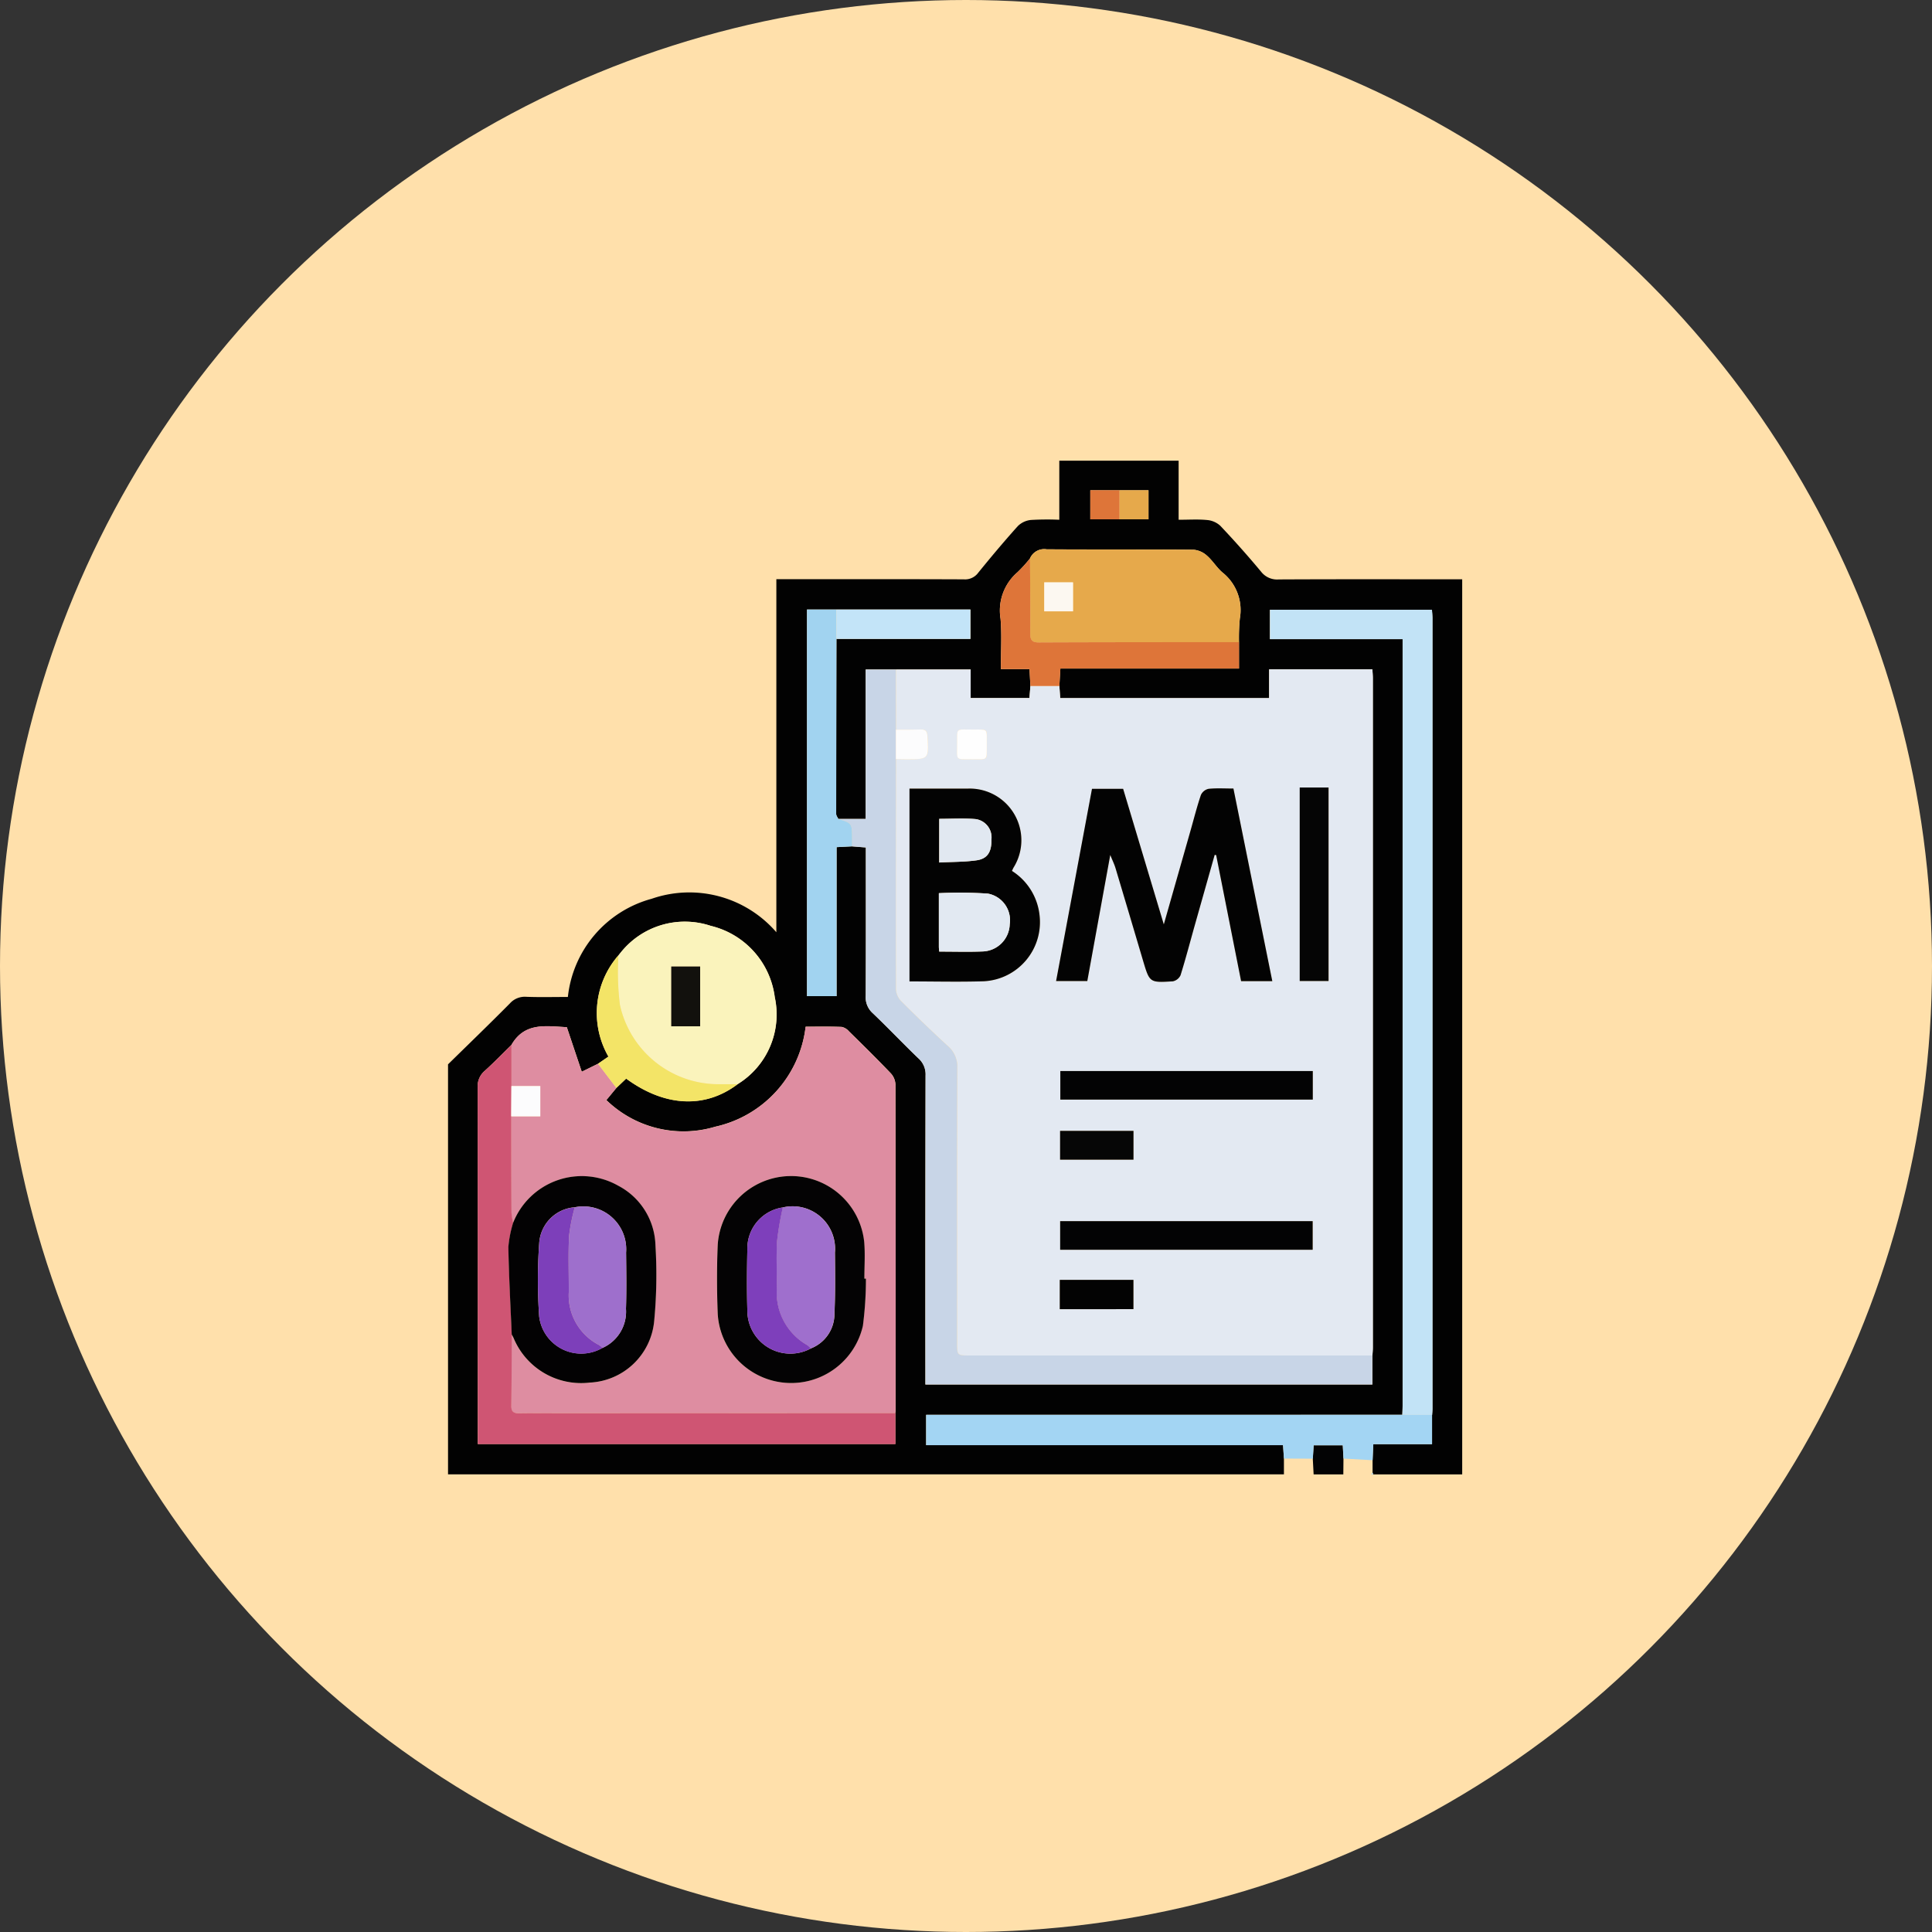 <svg xmlns="http://www.w3.org/2000/svg" width="130" height="130" viewBox="0 0 130 130">
  <rect x="0" y="0" width="130" height="130" fill="#333333" stroke="none"/>
  <g id="Grupo_957920" data-name="Grupo 957920" transform="translate(-557 -3175)">
    <circle id="Elipse_6688" data-name="Elipse 6688" cx="65" cy="65" r="65" transform="translate(557 3175)" fill="#ffe0ab"/>
    <g id="Grupo_956871" data-name="Grupo 956871" transform="translate(587.147 3206)">
      <g id="Grupo_956872" data-name="Grupo 956872" transform="translate(0 0)">
        <path id="Trazado_721046" data-name="Trazado 721046" d="M0,41.544c1.391-1.364,2.793-2.717,4.163-4.1A1.344,1.344,0,0,1,5.264,37c.928.034,1.859.01,2.8.01a7.69,7.69,0,0,1,5.64-6.607,7.735,7.735,0,0,1,8.388,2.253V8.9h.76c3.953,0,7.906-.007,11.859.01a1.091,1.091,0,0,0,.958-.437c.868-1.068,1.752-2.124,2.672-3.147a1.465,1.465,0,0,1,.876-.412A19.055,19.055,0,0,1,41.131,4.9V.927h8.029V4.9c.689,0,1.309-.042,1.919.018a1.5,1.5,0,0,1,.889.391c.944,1,1.862,2.029,2.742,3.087a1.364,1.364,0,0,0,1.192.52c3.864-.019,7.728-.01,11.593-.01h.746V69.137h-6a.143.143,0,0,0-.031-.113q0-.421,0-.841c.015-.342.03-.684.048-1.078h3.953V65.134c.008-.133.023-.265.023-.4q0-26.622,0-53.243c0-.189-.025-.377-.037-.534H55.3v1.976h8.93v.681q0,25.455,0,50.911c0,.2-.012.4-.019.6H32.171v2.041H56.184l.062.9q0,.533,0,1.066H0V41.544M45.186,4.872h1.947V2.915H43.217V4.872ZM11.464,34.218l0-.006a5.893,5.893,0,0,0-.671,6.81l-.7.482L9,42.042l-1.005-3c-1.342-.057-2.788-.36-3.69,1.132l-.033.058c-.6.589-1.189,1.195-1.813,1.759a1.34,1.34,0,0,0-.461,1.1Q2.014,54.752,2,66.411v.681H30.1V65c.006-.066.018-.132.018-.2q0-10.957-.011-21.914a1.189,1.189,0,0,0-.314-.741c-.92-.962-1.87-1.9-2.82-2.831a.883.883,0,0,0-.486-.292c-.815-.03-1.631-.014-2.423-.014a7.826,7.826,0,0,1-6.08,6.73,7.448,7.448,0,0,1-7.329-1.791l.679-.822.655-.624c2.6,1.905,5.3,2.034,7.5.376a5.5,5.5,0,0,0,2.5-5.851,5.675,5.675,0,0,0-4.306-4.8,5.514,5.514,0,0,0-6.094,1.841l-.117.151m14.671-21.3h9.012V10.941H24.153V36.954h1.993V26.929l1.044-.053.924.073c0,3.363.008,6.671-.009,9.978a1.432,1.432,0,0,0,.463,1.163c1.045.995,2.037,2.045,3.079,3.044a1.44,1.44,0,0,1,.486,1.152q-.026,10.027-.012,20.053v.746H62.2V61.134c.01-.177.027-.354.027-.531q0-22.522,0-45.044c0-.192-.019-.384-.03-.592H55.249v1.938H41.191c-.02-.295-.038-.556-.056-.818.021-.369.043-.738.068-1.173h12.02V13.138a13.816,13.816,0,0,1,.056-1.588A3.229,3.229,0,0,0,52.1,8.438c-.382-.33-.651-.791-1.033-1.122a1.533,1.533,0,0,0-.891-.4c-3.3-.028-6.6-.006-9.9-.029A1.039,1.039,0,0,0,39.16,7.5a9.164,9.164,0,0,1-.845.933,3.4,3.4,0,0,0-1.137,3.137c.09,1.095.019,2.2.019,3.382h1.928c.023.43.042.782.061,1.134l-.066.812H35.166V14.977H28.1V25.031H26.262c-.05-.11-.144-.22-.144-.329q0-5.892.017-11.784" transform="translate(0 -0.927)" fill="#020202"/>
        <path id="Trazado_721047" data-name="Trazado 721047" d="M328.85,374.962h-2q-.028-.529-.056-1.058c.019-.3.038-.6.057-.9h1.959c.018.329.033.611.048.894q0,.532-.01,1.064" transform="translate(-268.606 -306.752)" fill="#030304"/>
        <path id="Trazado_721050" data-name="Trazado 721050" d="M348.819,383.478l.1-.113a.144.144,0,0,1,.031.113Z" transform="translate(-286.709 -315.268)" fill="#a3d5f3"/>
        <path id="Trazado_721051" data-name="Trazado 721051" d="M169.217,79.789h5.035v1.919h3.955l.066-.812,1.948,0c.018.262.036.523.057.818h14.058V79.779h6.949c.011.207.03.4.03.592q0,22.522,0,45.044c0,.177-.018.354-.027.531l-27.1,0c-.845,0-.846,0-.846-.882,0-6.149-.01-12.3.016-18.448a1.834,1.834,0,0,0-.641-1.5c-1.062-.972-2.1-1.974-3.116-2.992a1.267,1.267,0,0,1-.371-.79c-.017-5.172-.007-10.345,0-15.518.221,0,.443.011.664.011,1.555,0,1.545,0,1.459-1.531-.019-.333-.113-.485-.463-.472-.553.02-1.106.011-1.66.015q0-2.025-.006-4.05m13.2,8.033L180,100.754h2.1l1.545-8.484c.162.4.278.635.352.882q.935,3.116,1.856,6.237c.434,1.469.432,1.483,2,1.384a.728.728,0,0,0,.521-.41c.35-1.119.646-2.255.964-3.385q.663-2.357,1.332-4.712l.1.012,1.679,8.483h2.1L191.933,87.8c-.579,0-1.133-.036-1.678.02a.742.742,0,0,0-.512.415c-.263.775-.463,1.571-.687,2.358-.587,2.06-1.174,4.121-1.809,6.349l-2.737-9.123Zm-12.283,12.956c1.689,0,3.349.042,5.005-.01a3.983,3.983,0,0,0,3.738-4.509,4.034,4.034,0,0,0-1.849-2.916c.049-.1.073-.165.105-.222a3.477,3.477,0,0,0-3.054-5.318c-.488,0-.977,0-1.465,0h-2.481Zm27.139,6.03H180.285v1.922h16.988Zm-17,12.026h16.992v-1.925H180.273Zm16.12-18.084h1.941V87.729h-1.941Zm-16.124,12.022h4.94v-1.939h-4.94Zm-.021,10.059h4.958v-1.969h-4.958v1.969Zm-4.91-37.971c-.012-1.1.139-1.036-.885-1.03-1.2.006-1.117-.156-1.112.866,0,1.237-.158,1.131.915,1.129,1.2,0,1.072.148,1.082-.965" transform="translate(-139.085 -65.739)" fill="#e3e9f2"/>
        <path id="Trazado_721052" data-name="Trazado 721052" d="M23.887,215.885c.011-.019.022-.039.033-.058.9-1.491,2.347-1.189,3.689-1.131l1.006,3,1.1-.538,1.236,1.625-.679.822A7.448,7.448,0,0,0,37.6,221.4a7.826,7.826,0,0,0,6.08-6.73c.791,0,1.608-.017,2.423.014a.885.885,0,0,1,.486.292c.95.934,1.9,1.869,2.82,2.831a1.189,1.189,0,0,1,.314.741q.024,10.957.011,21.914c0,.066-.012.132-.018.2l-22.412.007c-.975,0-1.951-.011-2.926.005-.368.006-.512-.118-.507-.5.022-1.6.024-3.192.033-4.788.041.077.088.151.123.23a4.92,4.92,0,0,0,5.126,3,4.568,4.568,0,0,0,4.334-4.139,32.72,32.72,0,0,0,.085-5.111,4.668,4.668,0,0,0-2.5-3.995,4.97,4.97,0,0,0-7.078,2.5,4.318,4.318,0,0,1-.114-.693c-.012-2.16-.011-4.32-.013-6.481h1.958v-2.037H23.882q0-1.387,0-2.774m23.852,15.727-.105,0c0-.821.058-1.646-.011-2.461a4.947,4.947,0,0,0-9.857.181c-.066,1.551-.061,3.109,0,4.661a4.951,4.951,0,0,0,9.768.8,24.585,24.585,0,0,0,.205-3.182" transform="translate(-19.62 -176.58)" fill="#de8da1"/>
        <path id="Trazado_721053" data-name="Trazado 721053" d="M151.36,79.833q0,2.025.006,4.05,0,.989,0,1.978c0,5.173-.015,10.345,0,15.518a1.266,1.266,0,0,0,.371.79c1.018,1.019,2.054,2.02,3.116,2.992a1.835,1.835,0,0,1,.641,1.5c-.026,6.149-.015,12.3-.015,18.448,0,.881,0,.882.846.882l27.1,0v1.951H153.35V127.2q0-10.027.012-20.054a1.44,1.44,0,0,0-.486-1.152c-1.041-1-2.033-2.049-3.079-3.044a1.432,1.432,0,0,1-.463-1.163c.018-3.307.009-6.614.009-9.978l-.924-.073c0-.153,0-.307,0-.461,0-1.1,0-1.1-.927-1.385h1.841V79.833Z" transform="translate(-121.229 -65.783)" fill="#c8d5e7"/>
        <path id="Trazado_721054" data-name="Trazado 721054" d="M319.506,111.437c.007-.2.019-.4.019-.6q0-25.455,0-50.911v-.68H310.6V57.271h10.9c.011.156.037.345.037.534q0,26.622,0,53.243c0,.133-.015.265-.023.4l-2-.008" transform="translate(-255.292 -47.238)" fill="#c2e3f6"/>
        <path id="Trazado_721055" data-name="Trazado 721055" d="M13.47,221.667q0,1.387,0,2.774l-.012,2.037c0,2.16,0,4.32.014,6.481a4.317,4.317,0,0,0,.114.693,7.63,7.63,0,0,0-.318,1.618c.035,1.966.145,3.931.226,5.9-.009,1.6-.011,3.192-.033,4.788-.005.379.138.5.507.5.975-.017,1.951-.005,2.926-.006l22.412-.007v2.089H11.206v-.681q0-11.659-.01-23.319a1.339,1.339,0,0,1,.461-1.1c.624-.565,1.211-1.171,1.813-1.759" transform="translate(-9.202 -182.362)" fill="#cf5573"/>
        <path id="Trazado_721056" data-name="Trazado 721056" d="M64.39,177.324a5.514,5.514,0,0,1,6.094-1.841,5.676,5.676,0,0,1,4.306,4.8,5.5,5.5,0,0,1-2.5,5.851c-.4,0-.8,0-1.2,0a6.792,6.792,0,0,1-6.717-5.33,17.832,17.832,0,0,1-.1-3.341l0,.005.117-.15m3.439,4.917h1.945v-4.023H67.829Z" transform="translate(-52.809 -144.183)" fill="#faf3bc"/>
        <path id="Trazado_721057" data-name="Trazado 721057" d="M219.926,35.027a1.038,1.038,0,0,1,1.117-.608c3.3.024,6.6,0,9.9.029a1.533,1.533,0,0,1,.891.4c.382.331.65.792,1.033,1.122a3.23,3.23,0,0,1,1.175,3.112,13.9,13.9,0,0,0-.056,1.588c-4.48,0-8.96,0-13.441.021-.463,0-.611-.137-.606-.6.016-1.685-.007-3.371-.016-5.056m.96,3.558h1.934V36.642h-1.934Z" transform="translate(-180.766 -28.455)" fill="#e6a94b"/>
        <path id="Trazado_721058" data-name="Trazado 721058" d="M212.721,361.475l2,.008v1.971h-3.953l-.048,1.078-1.958-.111-.048-.893h-1.959c-.019.3-.038.6-.057.9l-1.943-.008c-.019-.284-.039-.569-.061-.9H180.678v-2.041Z" transform="translate(-148.507 -297.276)" fill="#a3d5f3"/>
        <path id="Trazado_721059" data-name="Trazado 721059" d="M137.757,71.254c.927.288.927.288.928,1.385q0,.231,0,.461l-1.044.053V83.178h-1.993V57.164h1.976q0,.988.006,1.977-.012,5.892-.017,11.784c0,.11.094.22.144.33" transform="translate(-111.495 -47.15)" fill="#a1d3f0"/>
        <path id="Trazado_721060" data-name="Trazado 721060" d="M210.679,37.835c.009,1.686.032,3.371.016,5.056,0,.467.143.605.607.6,4.48-.019,8.96-.017,13.441-.021v1.777h-12.02c-.025.435-.047.8-.068,1.173l-1.948,0c-.019-.352-.038-.7-.061-1.134h-1.928c0-1.179.071-2.287-.019-3.382a3.4,3.4,0,0,1,1.137-3.136,9.183,9.183,0,0,0,.845-.933" transform="translate(-171.519 -31.263)" fill="#de7539"/>
        <path id="Trazado_721061" data-name="Trazado 721061" d="M57.723,187.861a17.847,17.847,0,0,0,.1,3.341,6.791,6.791,0,0,0,6.716,5.33c.4,0,.8,0,1.2,0-2.195,1.659-4.9,1.53-7.5-.376l-.655.624-1.236-1.625.7-.482a5.893,5.893,0,0,1,.671-6.809" transform="translate(-46.255 -154.576)" fill="#f3e467"/>
        <path id="Trazado_721062" data-name="Trazado 721062" d="M146.75,59.141q0-.988-.006-1.977h9.018v1.977Z" transform="translate(-120.615 -47.15)" fill="#c3e4f8"/>
        <path id="Trazado_721063" data-name="Trazado 721063" d="M244.683,14.049h-1.969V12.092h1.97q0,.978,0,1.957" transform="translate(-199.496 -10.104)" fill="#de7539"/>
        <path id="Trazado_721064" data-name="Trazado 721064" d="M253.77,14.049q0-.978,0-1.957h1.946v1.957Z" transform="translate(-208.584 -10.104)" fill="#e6a94b"/>
        <path id="Trazado_721065" data-name="Trazado 721065" d="M64.5,187.047l-.117.15.117-.15" transform="translate(-52.919 -153.907)" fill="#f3e467"/>
        <path id="Trazado_721066" data-name="Trazado 721066" d="M232.213,124.8h2.093l2.737,9.123c.635-2.228,1.222-4.289,1.809-6.349.224-.788.424-1.584.687-2.358a.742.742,0,0,1,.512-.415c.545-.056,1.1-.02,1.677-.02l2.616,12.96h-2.1l-1.679-8.483-.1-.012q-.666,2.356-1.332,4.712c-.318,1.129-.614,2.265-.964,3.385a.729.729,0,0,1-.521.41c-1.563.1-1.561.085-2-1.384q-.923-3.12-1.856-6.237c-.074-.246-.19-.48-.352-.882l-1.545,8.484h-2.1l2.415-12.933" transform="translate(-188.88 -102.722)" fill="#030303"/>
        <path id="Trazado_721067" data-name="Trazado 721067" d="M174.378,137.808V124.833h2.481c.488,0,.977,0,1.465,0a3.477,3.477,0,0,1,3.054,5.318c-.032.057-.056.118-.105.221a4.035,4.035,0,0,1,1.849,2.916,3.983,3.983,0,0,1-3.738,4.509c-1.657.052-3.317.01-5.006.01m2-2.007c1.01,0,1.96.029,2.908-.008a1.884,1.884,0,0,0,1.835-1.833,1.819,1.819,0,0,0-1.472-2.061,28.267,28.267,0,0,0-3.295-.029c0,1.214,0,2.41,0,3.606,0,.085.012.171.023.325m0-5.994c.894-.047,1.715-.033,2.517-.148.739-.106,1.013-.572,1-1.405a1.243,1.243,0,0,0-1.08-1.371c-.805-.064-1.619-.015-2.432-.015Z" transform="translate(-143.328 -102.77)" fill="#030303"/>
        <rect id="Rectángulo_339744" data-name="Rectángulo 339744" width="16.988" height="1.922" transform="translate(41.2 41.068)" fill="#030304"/>
        <rect id="Rectángulo_339745" data-name="Rectángulo 339745" width="16.992" height="1.925" transform="translate(41.188 51.169)" fill="#030304"/>
        <rect id="Rectángulo_339746" data-name="Rectángulo 339746" width="1.941" height="13.02" transform="translate(57.307 21.99)" fill="#050505"/>
        <rect id="Rectángulo_339747" data-name="Rectángulo 339747" width="4.94" height="1.939" transform="translate(41.183 45.093)" fill="#060606"/>
        <path id="Trazado_721068" data-name="Trazado 721068" d="M231.171,312.472V310.5h4.958v1.969Z" transform="translate(-190.009 -255.38)" fill="#030303"/>
        <path id="Trazado_721069" data-name="Trazado 721069" d="M169.254,104.484q0-.989,0-1.978c.553,0,1.107.005,1.66-.015.35-.013.445.14.464.472.086,1.534.1,1.534-1.459,1.531-.221,0-.443-.007-.664-.011" transform="translate(-139.117 -84.406)" fill="#fcfcfd"/>
        <path id="Trazado_721070" data-name="Trazado 721070" d="M194.348,103.531c-.01,1.113.113.963-1.082.965-1.073,0-.911.108-.915-1.129,0-1.022-.083-.86,1.112-.866,1.024-.006.873-.069.885,1.03" transform="translate(-158.096 -84.41)" fill="#fefefe"/>
        <path id="Trazado_721071" data-name="Trazado 721071" d="M111.667,278.13a24.551,24.551,0,0,1-.205,3.182,4.951,4.951,0,0,1-9.768-.8c-.061-1.552-.066-3.11,0-4.661a4.947,4.947,0,0,1,9.857-.18c.069.815.011,1.641.011,2.461l.105,0m-3.709,4.7a2.489,2.489,0,0,0,1.592-2.328c.061-1.372.046-2.748.032-4.122a2.857,2.857,0,0,0-3.5-3.039,2.786,2.786,0,0,0-2.394,2.828c-.029,1.372-.039,2.746,0,4.118a2.893,2.893,0,0,0,4.271,2.544" transform="translate(-83.547 -223.098)" fill="#040304"/>
        <path id="Trazado_721072" data-name="Trazado 721072" d="M23.025,281.928c-.082-1.966-.192-3.931-.226-5.9a7.631,7.631,0,0,1,.318-1.618,4.97,4.97,0,0,1,7.078-2.5,4.667,4.667,0,0,1,2.5,3.995,32.7,32.7,0,0,1-.085,5.111,4.568,4.568,0,0,1-4.334,4.139,4.92,4.92,0,0,1-5.126-3c-.035-.079-.082-.154-.123-.23m6.117.891a2.67,2.67,0,0,0,1.569-2.623c.041-1.261.021-2.524.008-3.786a2.883,2.883,0,0,0-3.449-3.05,2.586,2.586,0,0,0-2.4,2.44,35.041,35.041,0,0,0,0,4.915,2.85,2.85,0,0,0,4.269,2.1" transform="translate(-18.739 -223.124)" fill="#030203"/>
        <path id="Trazado_721073" data-name="Trazado 721073" d="M23.87,239.284l.012-2.037h1.946v2.037Z" transform="translate(-19.62 -195.168)" fill="#fcfcfd"/>
        <rect id="Rectángulo_339748" data-name="Rectángulo 339748" width="1.945" height="4.023" transform="translate(15.02 34.034)" fill="#12110d"/>
        <rect id="Rectángulo_339749" data-name="Rectángulo 339749" width="1.934" height="1.943" transform="translate(40.12 8.186)" fill="#fcf8f1"/>
        <path id="Trazado_721074" data-name="Trazado 721074" d="M185.508,168.126c-.011-.154-.023-.239-.023-.325,0-1.2,0-2.392,0-3.606a28.258,28.258,0,0,1,3.295.029,1.819,1.819,0,0,1,1.473,2.061,1.884,1.884,0,0,1-1.835,1.832c-.948.037-1.9.008-2.908.008" transform="translate(-152.457 -135.095)" fill="#e2e9f2"/>
        <path id="Trazado_721075" data-name="Trazado 721075" d="M185.626,139.123v-2.94c.813,0,1.627-.049,2.432.015a1.243,1.243,0,0,1,1.08,1.371c.017.833-.257,1.3-1,1.405-.8.115-1.623.1-2.516.148" transform="translate(-152.574 -112.085)" fill="#e1e8f1"/>
        <path id="Trazado_721076" data-name="Trazado 721076" d="M124.6,282.959a2.857,2.857,0,0,1,3.5,3.039c.015,1.374.03,2.75-.032,4.122a2.489,2.489,0,0,1-1.592,2.328,1.672,1.672,0,0,0-.233-.222,4.049,4.049,0,0,1-2.058-3.688c.026-1.107-.045-2.219.022-3.323a19.573,19.573,0,0,1,.389-2.256" transform="translate(-102.072 -232.713)" fill="#9f6fcd"/>
        <path id="Trazado_721077" data-name="Trazado 721077" d="M115.371,283.115a19.584,19.584,0,0,0-.389,2.256c-.067,1.1,0,2.215-.022,3.323a4.049,4.049,0,0,0,2.058,3.688,1.665,1.665,0,0,1,.233.222,2.893,2.893,0,0,1-4.271-2.544c-.041-1.371-.031-2.746,0-4.117a2.787,2.787,0,0,1,2.394-2.828" transform="translate(-92.84 -232.869)" fill="#7e3fbb"/>
        <path id="Trazado_721078" data-name="Trazado 721078" d="M45.981,282.949A2.883,2.883,0,0,1,49.43,286c.013,1.262.033,2.525-.008,3.786a2.669,2.669,0,0,1-1.569,2.623,2.067,2.067,0,0,0-.257-.2,3.756,3.756,0,0,1-2.021-3.546c.006-1.264-.042-2.529.019-3.79a12.594,12.594,0,0,1,.386-1.924" transform="translate(-37.45 -232.713)" fill="#9e6fcc"/>
        <path id="Trazado_721079" data-name="Trazado 721079" d="M36.435,283.059a12.588,12.588,0,0,0-.386,1.924c-.062,1.26-.013,2.526-.019,3.79a3.756,3.756,0,0,0,2.021,3.546,2.06,2.06,0,0,1,.257.2,2.85,2.85,0,0,1-4.269-2.1,34.988,34.988,0,0,1,0-4.915,2.586,2.586,0,0,1,2.4-2.44" transform="translate(-27.905 -232.823)" fill="#7d3fba"/>
      </g>
    </g>
  </g>
</svg>
